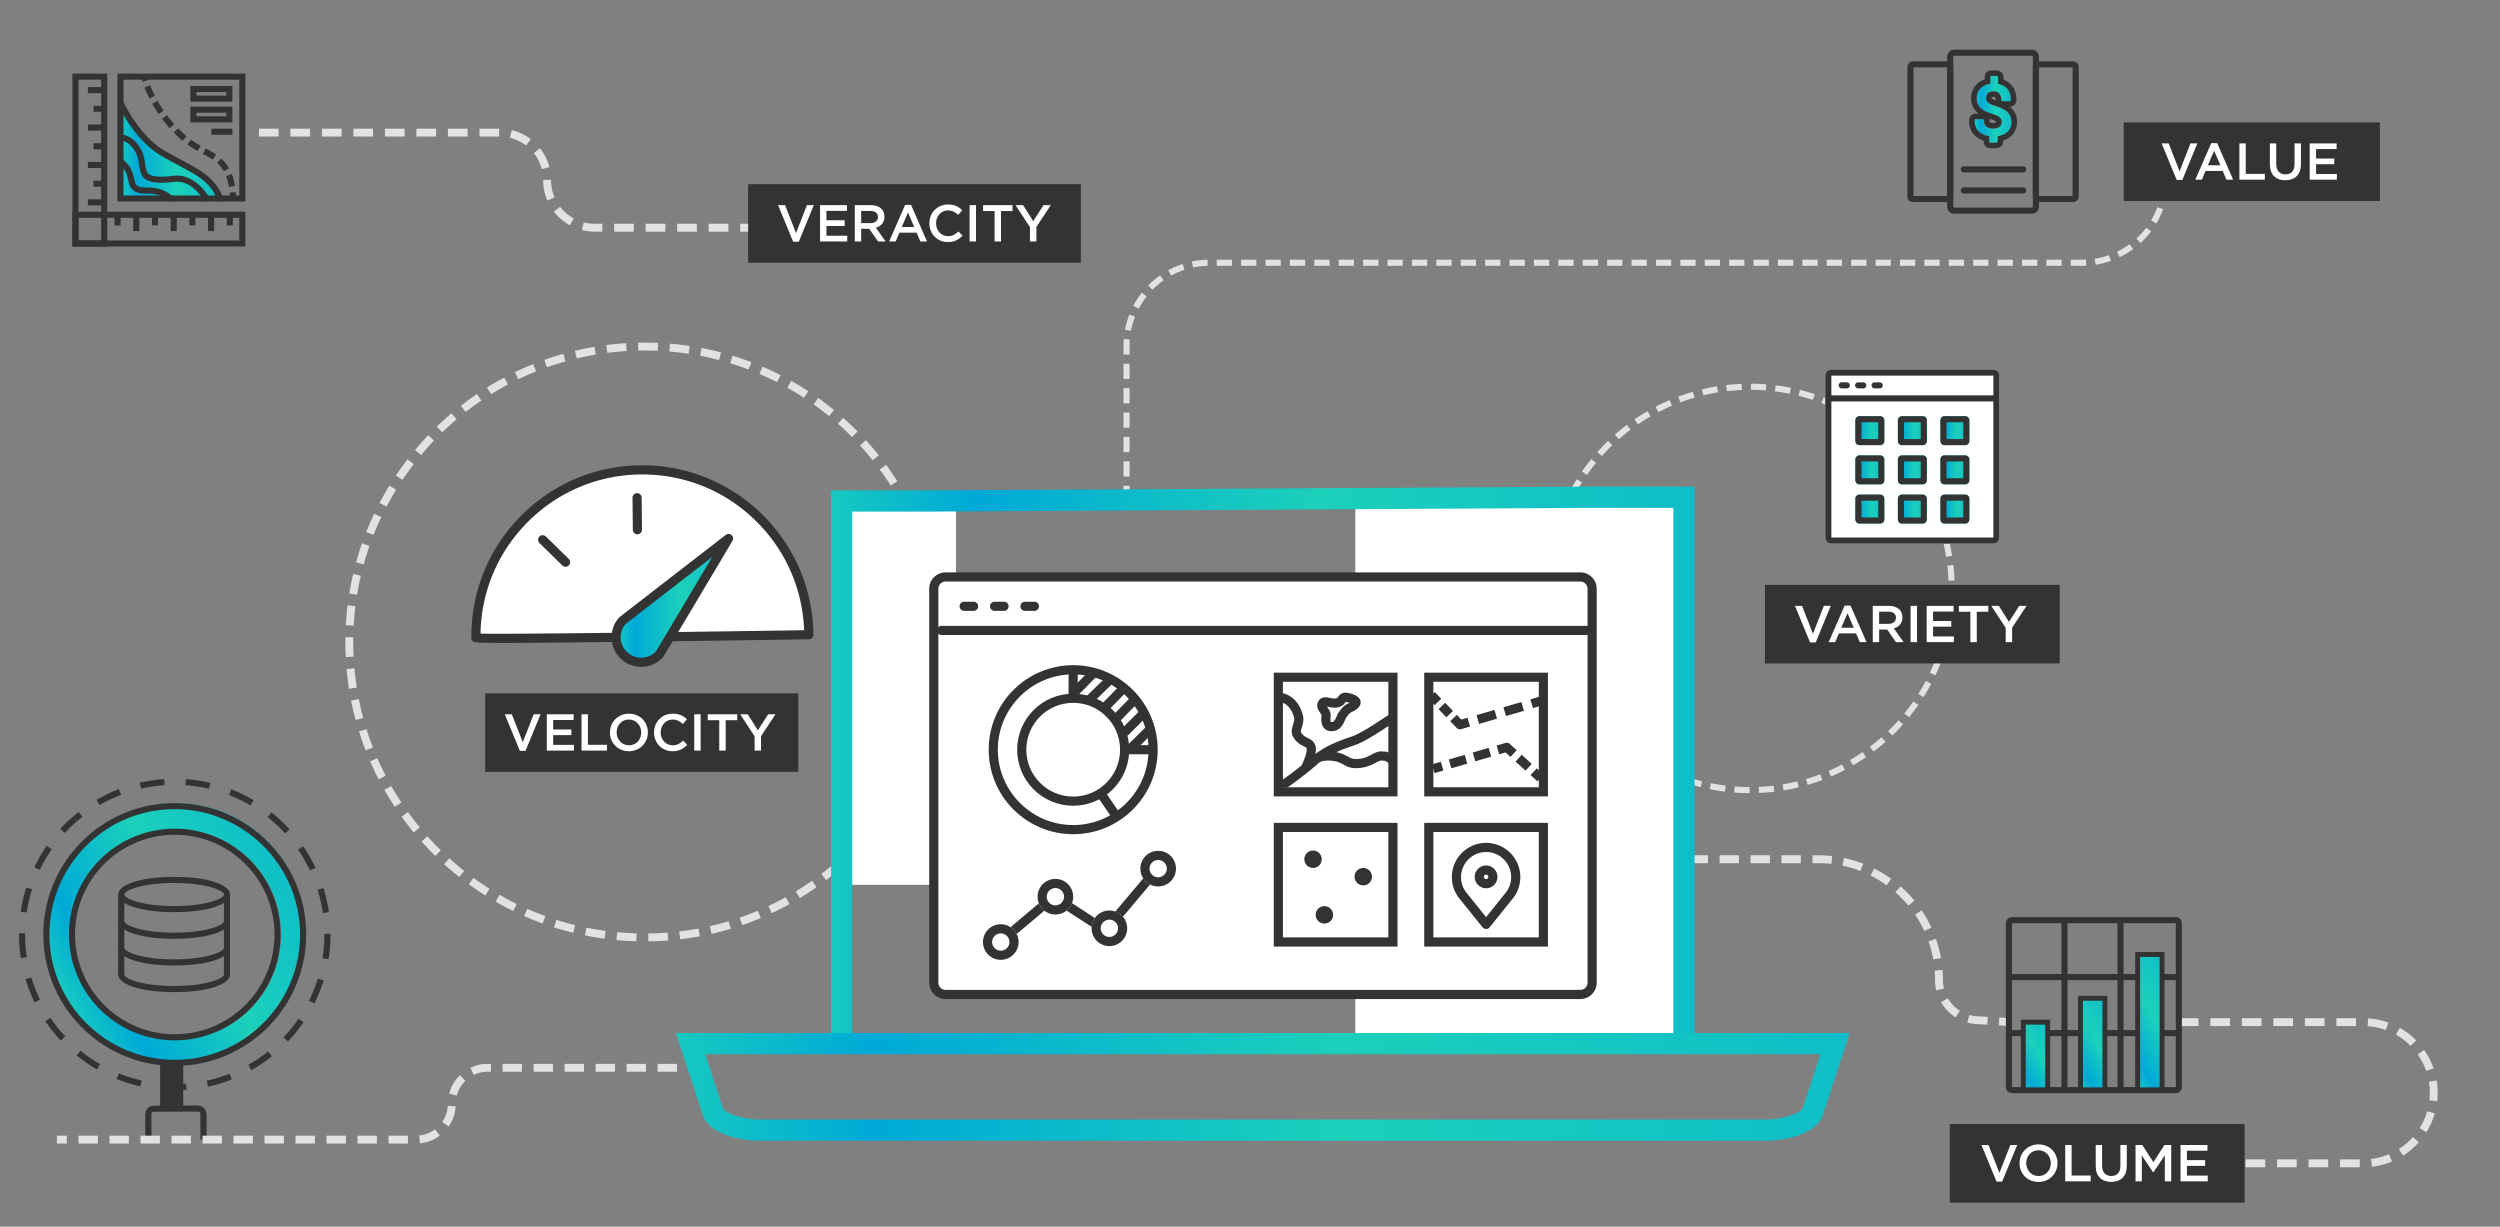 <svg xmlns="http://www.w3.org/2000/svg" width="819.609" height="402.162"><rect width="100%" height="100%" fill="#808080" stroke="none"/><style>.st0{fill:#e2e2e2}.st1{fill:#fff}.st2{fill:#333}</style><g id="Layer_1"><path class="st0" d="M370.328 164.24h-2v-5h2v5zm0-8h-2v-5h2v5zm0-8h-2v-5h2v5zm0-8h-2v-5h2v5zm0-8h-2v-5h2v5zm0-8h-2v-5h2v5zm0-8h-2v-2.867c0-.74.028-1.482.085-2.208l1.994.155a26.284 26.284 0 0 0-.079 2.052v2.868zm.459-7.782l-1.965-.373c.322-1.696.803-3.37 1.429-4.975l1.863.727a26.157 26.157 0 0 0-1.327 4.621zm2.525-7.248l-1.771-.929a28.456 28.456 0 0 1 2.813-4.344l1.572 1.235a26.628 26.628 0 0 0-2.614 4.038zm4.521-6.207l-1.428-1.4a28.51 28.51 0 0 1 3.944-3.348l1.15 1.637a26.485 26.485 0 0 0-3.666 3.111zm6.117-4.639l-.963-1.753a28.214 28.214 0 0 1 4.745-2.063l.625 1.899a26.233 26.233 0 0 0-4.407 1.917zm7.196-2.665l-.41-1.957a28.308 28.308 0 0 1 5.139-.594l.049 1.999a26.468 26.468 0 0 0-4.778.552zm291.488-.56h-3.736v-2h3.736c.407 0 .813-.009 1.218-.028l.091 1.998c-.435.02-.871.03-1.309.03zm-6.737 0h-5v-2h5v2zm-8 0h-5v-2h5v2zm-8 0h-5v-2h5v2zm-8 0h-5v-2h5v2zm-8 0h-5v-2h5v2zm-8 0h-5v-2h5v2zm-8 0h-5v-2h5v2zm-8 0h-5v-2h5v2zm-8 0h-5v-2h5v2zm-8 0h-5v-2h5v2zm-8 0h-5v-2h5v2zm-8 0h-5v-2h5v2zm-8 0h-5v-2h5v2zm-8 0h-5v-2h5v2zm-8 0h-5v-2h5v2zm-8 0h-5v-2h5v2zm-8 0h-5v-2h5v2zm-8 0h-5v-2h5v2zm-8 0h-5v-2h5v2zm-8 0h-5v-2h5v2zm-8 0h-5v-2h5v2zm-8 0h-5v-2h5v2zm-8 0h-5v-2h5v2zm-8 0h-5v-2h5v2zm-8 0h-5v-2h5v2zm-8 0h-5v-2h5v2zm-8 0h-5v-2h5v2zm-8 0h-5v-2h5v2zm-8 0h-5v-2h5v2zm-8 0h-5v-2h5v2zm-8 0h-5v-2h5v2zm-8 0h-5v-2h5v2zm-8 0h-5v-2h5v2zm-8 0h-5v-2h5v2zm-8 0h-5v-2h5v2zm283.136-.341l-.309-1.976a26.21 26.21 0 0 0 4.66-1.178l.666 1.886a28.067 28.067 0 0 1-5.017 1.268zm7.887-2.466l-.871-1.8a26.344 26.344 0 0 0 4.118-2.484l1.186 1.61a28.203 28.203 0 0 1-4.433 2.674zm6.832-4.65l-1.355-1.472a26.35 26.35 0 0 0 3.228-3.566l1.6 1.201a28.644 28.644 0 0 1-3.473 3.837zm5.197-6.42l-1.721-1.018a26.295 26.295 0 0 0 2.056-4.345l1.879.686a28.154 28.154 0 0 1-2.214 4.677zm3.117-7.651l-1.943-.474c.378-1.551.615-3.151.704-4.756l1.996.11a28.128 28.128 0 0 1-.757 5.12zM773.628 382.686h-6.456v-2.582h6.456v2.582zm-10.329 0h-6.455v-2.582h6.455v2.582zm-10.329 0h-6.455v-2.582h6.455v2.582zm-10.328 0h-6.456v-2.582h6.456v2.582zm-10.33 0h-1.842v-2.582h1.842v2.582zm45.334-.171l-.305-2.564a21.73 21.73 0 0 0 5.871-1.55l1.002 2.381a24.319 24.319 0 0 1-6.568 1.733zm10.184-3.628l-1.385-2.18a21.978 21.978 0 0 0 4.627-3.938l1.93 1.717a24.545 24.545 0 0 1-5.172 4.401zm7.624-7.667l-2.188-1.371a21.795 21.795 0 0 0 2.478-5.544l2.482.713a24.287 24.287 0 0 1-2.772 6.202zm3.567-10.208l-2.566-.289a22.137 22.137 0 0 0-.156-6.075l2.547-.422a24.82 24.82 0 0 1 .175 6.786zm-3.619-9.901a21.8 21.8 0 0 0-2.766-5.406l2.113-1.484a24.35 24.35 0 0 1 3.092 6.047l-2.439.843zm-5.105-8.211a21.989 21.989 0 0 0-4.825-3.693l1.27-2.248a24.525 24.525 0 0 1 5.394 4.127l-1.839 1.814zm-8.144-5.217a21.793 21.793 0 0 0-5.945-1.24l.17-2.576c2.276.15 4.514.617 6.65 1.387l-.875 2.429zm-9.732-1.288h-6.455v-2.582h6.455v2.582zm-10.328 0h-6.456v-2.582h6.456v2.582zm-10.329 0h-6.455v-2.582h6.455v2.582zm-10.328 0h-6.456v-2.582h6.456v2.582zm-10.33 0h-6.455v-2.582h6.455v2.582zm-10.329 0h-6.455v-2.582h6.455v2.582zM212.544 308.612l-.03-2.582a97.098 97.098 0 0 0 6.361-.283l.199 2.574a99.44 99.44 0 0 1-6.53.291zm-3.922-.03c-2.17-.061-4.365-.193-6.524-.396l.241-2.57c2.103.196 4.241.326 6.354.384l-.071 2.582zm14.357-.643l-.302-2.564a95.178 95.178 0 0 0 6.293-.955l.473 2.539c-2.13.396-4.304.726-6.464.98zm-24.78-.197a98.262 98.262 0 0 1-6.447-1.085l.514-2.531a96.66 96.66 0 0 0 6.277 1.058l-.344 2.558zm35.086-1.578l-.574-2.518a96.299 96.299 0 0 0 6.155-1.622l.741 2.473a97.703 97.703 0 0 1-6.322 1.667zm-45.362-.364a98.308 98.308 0 0 1-6.294-1.769l.78-2.461a96.127 96.127 0 0 0 6.129 1.722l-.615 2.508zm55.419-2.505l-.84-2.441a95.127 95.127 0 0 0 5.937-2.269l1.002 2.379a97.57 97.57 0 0 1-6.099 2.331zm-65.44-.532a98.694 98.694 0 0 1-6.077-2.438l1.041-2.363a94.783 94.783 0 0 0 5.917 2.374l-.881 2.427zm75.115-3.391l-1.097-2.338a95.397 95.397 0 0 0 5.664-2.892l1.25 2.26a99.353 99.353 0 0 1-5.817 2.97zm-84.756-.705a97.301 97.301 0 0 1-5.778-3.073l1.288-2.238a95.474 95.474 0 0 0 5.626 2.993l-1.136 2.318zm93.962-4.231l-1.339-2.207a96.447 96.447 0 0 0 5.327-3.479l1.483 2.113a98.403 98.403 0 0 1-5.471 3.573zm-103.106-.871a98.912 98.912 0 0 1-5.415-3.67l1.519-2.088a96.77 96.77 0 0 0 5.273 3.574l-1.377 2.184zm111.739-5.018l-1.565-2.053a96.015 96.015 0 0 0 4.929-4.026l1.699 1.945a97.9 97.9 0 0 1-5.063 4.134zm-120.283-1.025a98.671 98.671 0 0 1-4.994-4.222l1.731-1.916a96.315 96.315 0 0 0 4.863 4.112l-1.6 2.026zm128.248-5.75l-1.774-1.875a97.508 97.508 0 0 0 4.477-4.527l1.896 1.754a98.816 98.816 0 0 1-4.599 4.648zm-136.1-1.161a99.722 99.722 0 0 1-4.518-4.727l1.925-1.721a96.913 96.913 0 0 0 4.399 4.602l-1.806 1.846zm143.306-6.419l-1.963-1.678a95.693 95.693 0 0 0 3.974-4.977l2.07 1.543a97.388 97.388 0 0 1-4.081 5.112zm-150.38-1.279a98.578 98.578 0 0 1-3.991-5.176l2.096-1.508a95.431 95.431 0 0 0 3.887 5.039l-1.992 1.645zm156.745-7.026l-2.13-1.461a95.821 95.821 0 0 0 3.425-5.371l2.223 1.314a98.608 98.608 0 0 1-3.518 5.518zM129.43 264.51a99.128 99.128 0 0 1-3.419-5.568l2.244-1.277a96.053 96.053 0 0 0 3.329 5.422l-2.154 1.423zm168.412-7.561l-2.273-1.225a95.21 95.21 0 0 0 2.833-5.708l2.351 1.07a97.403 97.403 0 0 1-2.911 5.863zm-173.7-1.45a98.546 98.546 0 0 1-2.805-5.896l2.367-1.031a97.375 97.375 0 0 0 2.731 5.742l-2.293 1.185zm178.166-8.026l-2.392-.975a96.175 96.175 0 0 0 2.206-5.98l2.451.811a97.539 97.539 0 0 1-2.265 6.144zm-182.459-1.491a98.545 98.545 0 0 1-2.161-6.171l2.464-.771a96.166 96.166 0 0 0 2.104 6.009l-2.407.933zm185.882-8.402l-2.482-.711a95.208 95.208 0 0 0 1.548-6.174l2.524.543a97.622 97.622 0 0 1-1.59 6.342zm-189.139-1.536a98.277 98.277 0 0 1-1.487-6.367l2.533-.502a95.011 95.011 0 0 0 1.447 6.197l-2.493.672zm191.479-8.658l-2.544-.441a95.47 95.47 0 0 0 .879-6.305l2.568.271a98.336 98.336 0 0 1-.903 6.475zm-193.652-1.574a98.978 98.978 0 0 1-.798-6.489l2.572-.23c.188 2.109.45 4.235.777 6.319l-2.551.4zm194.89-8.808l-2.576-.17c.139-2.103.209-4.243.209-6.363h2.582a100.736 100.736 0 0 1-.215 6.533zm-195.96-1.593a100.289 100.289 0 0 1-.109-6.537l2.582.041a97.603 97.603 0 0 0 .106 6.369l-2.579.127zm193.539-8.186a96.994 96.994 0 0 0-.423-6.353l2.57-.256c.215 2.158.36 4.353.433 6.522l-2.58.087zm-190.931-2.13l-2.578-.143c.12-2.166.314-4.357.577-6.512l2.563.312a97.091 97.091 0 0 0-.562 6.343zm190.055-8.015a95.928 95.928 0 0 0-1.095-6.271l2.527-.529a98.297 98.297 0 0 1 1.124 6.44l-2.556.36zm-188.953-2.107l-2.549-.416c.35-2.144.776-4.302 1.268-6.414l2.515.584a95.06 95.06 0 0 0-1.234 6.246zm187.002-7.887a95.082 95.082 0 0 0-1.759-6.116l2.456-.797a98.19 98.19 0 0 1 1.807 6.284l-2.504.629zm-184.829-2.06l-2.489-.686a97.701 97.701 0 0 1 1.948-6.242l2.438.852a95.269 95.269 0 0 0-1.897 6.076zm181.818-7.668a95.946 95.946 0 0 0-2.401-5.885l2.356-1.055a98.114 98.114 0 0 1 2.466 6.045l-2.421.895zm-178.586-1.998l-2.401-.949a97.632 97.632 0 0 1 2.61-6.004l2.332 1.107a96.09 96.09 0 0 0-2.541 5.846zm174.559-7.333a96.447 96.447 0 0 0-3.018-5.599l2.231-1.3a99.168 99.168 0 0 1 3.099 5.75l-2.312 1.149zm-170.307-1.935l-2.286-1.201a98.89 98.89 0 0 1 3.235-5.688l2.201 1.351a96.06 96.06 0 0 0-3.15 5.538zm165.304-6.921a96.82 96.82 0 0 0-3.597-5.25l2.08-1.529a98.762 98.762 0 0 1 3.695 5.391l-2.178 1.388zm-160.089-1.837l-2.145-1.438a99.073 99.073 0 0 1 3.82-5.31l2.045 1.576a97.356 97.356 0 0 0-3.72 5.172zm154.169-6.443a96.292 96.292 0 0 0-4.135-4.841l1.907-1.741a99.064 99.064 0 0 1 4.245 4.971l-2.017 1.611zm-148.054-1.708l-1.98-1.657a99.358 99.358 0 0 1 4.36-4.873l1.866 1.784a97.106 97.106 0 0 0-4.246 4.746zm141.288-5.902a96.051 96.051 0 0 0-4.625-4.377l1.712-1.933a99.263 99.263 0 0 1 4.749 4.495l-1.836 1.815zm-134.347-1.553l-1.794-1.857a98.51 98.51 0 0 1 4.85-4.383l1.667 1.972a96.695 96.695 0 0 0-4.723 4.268zm126.811-5.302a96.612 96.612 0 0 0-5.063-3.864l1.497-2.104a98.369 98.369 0 0 1 5.2 3.967l-1.634 2.001zm-119.123-1.374l-1.588-2.036a98.658 98.658 0 0 1 5.286-3.845l1.448 2.138a95.89 95.89 0 0 0-5.146 3.743zm110.901-4.645a95.816 95.816 0 0 0-5.447-3.305l1.266-2.251a98.895 98.895 0 0 1 5.594 3.394l-1.413 2.162zm-102.555-1.177l-1.362-2.193a98.25 98.25 0 0 1 5.662-3.261l1.214 2.279a96.728 96.728 0 0 0-5.514 3.175zm93.735-3.935a96.112 96.112 0 0 0-5.771-2.706l1.018-2.373a97.652 97.652 0 0 1 5.927 2.779l-1.174 2.3zm-84.821-.962l-1.121-2.326a98.292 98.292 0 0 1 5.975-2.637l.963 2.396a94.62 94.62 0 0 0-5.817 2.567zm75.501-3.18a95.629 95.629 0 0 0-6.029-2.072l.756-2.469a97.65 97.65 0 0 1 6.194 2.128l-.921 2.413zm-66.112-.741l-.866-2.433a97.57 97.57 0 0 1 6.231-1.985l.7 2.485a94.924 94.924 0 0 0-6.065 1.933zm56.408-2.376a95.66 95.66 0 0 0-6.207-1.41l.487-2.536a98.08 98.08 0 0 1 6.376 1.449l-.656 2.497zm-46.646-.519l-.601-2.512a98.086 98.086 0 0 1 6.407-1.305l.431 2.546a95.53 95.53 0 0 0-6.237 1.271zm36.674-1.537a96.578 96.578 0 0 0-6.323-.74l.215-2.573c2.163.181 4.347.437 6.493.76l-.385 2.553zm-26.658-.295l-.328-2.562a99.2 99.2 0 0 1 6.508-.615l.158 2.577a96.77 96.77 0 0 0-6.338.6zm16.523-.687a97.357 97.357 0 0 0-6.368-.069l-.057-2.582c2.163-.046 4.364-.023 6.538.071l-.113 2.58z"/><path class="st1" d="M277.683 164.24h35.724v125.84h-35.724z"/><path class="st0" d="M249.115 75.941h-6.456v-2.582h6.456v2.582zm-10.328 0h-6.456v-2.582h6.456v2.582zm-10.329 0h-6.456v-2.582h6.456v2.582zm-10.329 0h-6.455v-2.582h6.455v2.582zm-10.329 0h-6.456v-2.582h6.456v2.582zm-10.328 0h-2.512c-1.43 0-2.85-.179-4.223-.533l.645-2.5c1.162.299 2.366.451 3.578.451h2.512v2.582zm-10.625-2.074a16.827 16.827 0 0 1-5.267-4.514l2.046-1.575a14.262 14.262 0 0 0 4.464 3.826l-1.243 2.263zm-7.39-8.118a16.777 16.777 0 0 1-1.376-6.686v-.106h2.582v.089c0 1.984.392 3.89 1.165 5.68l-2.371 1.023zm-1.836-10.297a14.163 14.163 0 0 0-2.623-5.258l2.024-1.604a16.77 16.77 0 0 1 3.098 6.21l-2.499.652zm-5.147-7.743a14.17 14.17 0 0 0-5.3-2.539l.61-2.509a16.724 16.724 0 0 1 6.26 2.998l-1.57 2.05zm-8.832-2.943h-6.456v-2.582h6.456v2.582zm-10.329 0h-6.456v-2.582h6.456v2.582zm-10.329 0h-6.456v-2.582h6.456v2.582zm-10.328 0H126.2v-2.582h6.456v2.582zm-10.329 0h-6.455v-2.582h6.455v2.582zm-10.329 0h-6.456v-2.582h6.456v2.582zm-10.329 0h-6.456v-2.582h6.456v2.582zm-10.328 0h-6.456v-2.582h6.456v2.582z"/><path class="st2" d="M57.297 357.426c-1.418 0-2.853-.06-4.264-.176l.165-1.994a49.88 49.88 0 0 0 7.817.031l.149 1.994c-1.279.096-2.58.145-3.867.145zm10.911-1.169l-.425-1.955a48.516 48.516 0 0 0 7.477-2.27l.733 1.861a50.845 50.845 0 0 1-7.785 2.364zm-22.211-.086a50.849 50.849 0 0 1-7.771-2.427l.748-1.855a48.667 48.667 0 0 0 7.463 2.331l-.44 1.951zm36.418-5.341l-.985-1.74a49.298 49.298 0 0 0 6.472-4.379l1.249 1.562a51.233 51.233 0 0 1-6.736 4.557zm-50.593-.204a51.267 51.267 0 0 1-6.702-4.612l1.262-1.553a49.175 49.175 0 0 0 6.439 4.433l-.999 1.732zm62.566-9.172l-1.452-1.375a49.334 49.334 0 0 0 4.906-6.086l1.652 1.127a51.306 51.306 0 0 1-5.106 6.334zm-74.468-.303a51.538 51.538 0 0 1-5.053-6.372l1.661-1.115a49.508 49.508 0 0 0 4.855 6.124l-1.463 1.363zm83.169-12.179l-1.793-.887a48.883 48.883 0 0 0 2.893-7.263l1.911.588a50.859 50.859 0 0 1-3.011 7.562zm-91.763-.366a50.877 50.877 0 0 1-2.949-7.581l1.916-.574a48.933 48.933 0 0 0 2.833 7.284l-1.8.871zm96.386-14.13l-1.975-.314c.408-2.558.615-5.179.615-7.792v-.198l2-.014v.212a51.433 51.433 0 0 1-.64 8.106zm-100.893-.398a51.56 51.56 0 0 1-.578-7.708l.001-.404 2 .016-.001.389c0 2.483.187 4.976.556 7.409l-1.978.298zm99.035-14.733a48.874 48.874 0 0 0-1.725-7.621l1.909-.596a50.928 50.928 0 0 1 1.795 7.934l-1.979.283zm-97.087-.185l-1.979-.291a50.948 50.948 0 0 1 1.825-7.927l1.906.604a48.886 48.886 0 0 0-1.752 7.614zm92.87-13.804a48.991 48.991 0 0 0-3.903-6.768l1.647-1.135a50.937 50.937 0 0 1 4.062 7.045l-1.806.858zm-88.598-.173l-1.804-.865a51.173 51.173 0 0 1 4.094-7.032l1.643 1.141a49.226 49.226 0 0 0-3.933 6.756zm80.435-11.946a49.528 49.528 0 0 0-5.722-5.327l1.243-1.566a51.57 51.57 0 0 1 5.953 5.542l-1.474 1.351zm-72.22-.146l-1.469-1.357a51.497 51.497 0 0 1 5.975-5.518l1.236 1.572a49.424 49.424 0 0 0-5.742 5.303zm60.854-9.049a48.995 48.995 0 0 0-7.036-3.409l.725-1.863a50.848 50.848 0 0 1 7.324 3.548l-1.013 1.724zm-49.455-.098l-1.006-1.729a51.066 51.066 0 0 1 7.331-3.516l.718 1.867a49.065 49.065 0 0 0-7.043 3.378zm35.882-5.336a49.295 49.295 0 0 0-7.727-1.17l.141-1.994a51.14 51.14 0 0 1 8.042 1.217l-.456 1.947zm-22.3-.042l-.449-1.949a51.276 51.276 0 0 1 8.046-1.188l.134 1.996a49.08 49.08 0 0 0-7.731 1.141zM65.719 373.616l-.029-8.347a.85.85 0 0 0-.849-.846h-.003l-14.368.057a.843.843 0 0 0-.597.252.841.841 0 0 0-.248.6l.029 8.275-2 .008-.029-8.275c-.003-.759.291-1.475.828-2.016s1.25-.841 2.009-.844l14.368-.057h.011a2.852 2.852 0 0 1 2.849 2.838l.029 8.347-2 .008z"/><path transform="translate(-1.384 .227)" class="st2" d="M53.875 347.94h7.585v15.213h-7.585z"/><linearGradient id="SVGID_1_" gradientUnits="userSpaceOnUse" x1="21.028" y1="326.782" x2="94.352" y2="284.448"><stop offset="0" stop-color="#17c9c0"/><stop offset=".168" stop-color="#00a9d7"/><stop offset=".564" stop-color="#1cd0bb"/><stop offset="1" stop-color="#0fbec8"/></linearGradient><path d="M57.69 263.288c-23.376 0-42.327 18.95-42.327 42.326 0 23.377 18.95 42.327 42.327 42.327s42.327-18.95 42.327-42.327c-.001-23.375-18.951-42.326-42.327-42.326zm0 77.599c-19.053 0-34.498-15.446-34.498-34.499 0-19.053 15.445-34.498 34.498-34.498s34.498 15.445 34.498 34.498c0 19.053-15.445 34.499-34.498 34.499z" fill="url(#SVGID_1_)"/><path class="st2" d="M57.3 265.288c22.562 0 40.99 18.357 41.078 40.922.088 22.652-18.269 41.153-40.922 41.241h-.163c-22.563 0-40.99-18.357-41.078-40.922-.043-10.973 4.19-21.306 11.919-29.096 7.729-7.789 18.029-12.103 29.002-12.146l.164.001m-.02 75.773a34.63 34.63 0 0 0 26.581-12.38c5.96-7.095 8.799-16.087 7.996-25.319-.803-9.231-5.153-17.597-12.249-23.557a34.723 34.723 0 0 0-22.295-8.128 34.632 34.632 0 0 0-26.581 12.38c-12.303 14.647-10.395 36.573 4.252 48.876a34.722 34.722 0 0 0 22.296 8.128m.02-77.773h-.171c-23.793.093-43.006 19.456-42.914 43.249.092 23.735 19.364 42.914 43.078 42.914h.171c23.793-.093 43.006-19.456 42.914-43.249-.092-23.735-19.364-42.914-43.078-42.914zm-.02 75.773a32.557 32.557 0 0 1-21.008-7.659c-13.825-11.612-15.619-32.233-4.007-46.058 6.466-7.698 15.726-11.666 25.049-11.666a32.557 32.557 0 0 1 21.008 7.659c13.825 11.612 15.619 32.233 4.007 46.058-6.466 7.698-15.726 11.666-25.049 11.666z"/><path fill="none" d="M40.398 294.273h34.47v26.114h-34.47z"/><path class="st2" d="M57.082 299.046c-12.051 0-18.356-2.909-18.356-5.782s6.305-5.781 18.356-5.781 18.357 2.908 18.357 5.781-6.306 5.782-18.357 5.782zm0-9.564c-10.583 0-16.356 2.498-16.356 3.781 0 1.284 5.773 3.782 16.356 3.782 10.583 0 16.357-2.498 16.357-3.782 0-1.283-5.773-3.781-16.357-3.781zM57.082 307.783c-12.051 0-18.356-2.909-18.356-5.782h2c0 1.284 5.773 3.782 16.356 3.782 10.583 0 16.357-2.498 16.357-3.782h2c0 2.873-6.306 5.782-18.357 5.782zM57.082 316.52c-12.051 0-18.356-2.908-18.356-5.781h2c0 1.283 5.773 3.781 16.356 3.781 10.583 0 16.357-2.498 16.357-3.781h2c0 2.873-6.306 5.781-18.357 5.781zM57.082 325.258c-12.051 0-18.356-2.908-18.356-5.781h2c0 1.283 5.773 3.781 16.356 3.781 10.583 0 16.357-2.498 16.357-3.781h2c0 2.872-6.306 5.781-18.357 5.781z"/><path class="st2" d="M38.74 293.352h2v26.596h-2zM73.409 293.352h2v26.596h-2z"/><path class="st0" d="M225.756 348.779h3.228v2.582h-3.228zM133.74 374.903h-6.354v-2.582h6.354v2.582zm-10.166 0h-6.354v-2.582h6.354v2.582zm-10.165 0h-6.354v-2.582h6.354v2.582zm-10.166 0h-6.354v-2.582h6.354v2.582zm-10.166 0h-6.354v-2.582h6.354v2.582zm-10.165 0h-6.354v-2.582h6.354v2.582zm-10.166 0h-6.354v-2.582h6.354v2.582zm-10.165 0h-6.354v-2.582h6.354v2.582zm-10.166 0h-6.354v-2.582h6.354v2.582zm-10.166 0h-6.353v-2.582h6.353v2.582zm-10.166 0H25.73v-2.582h6.354v2.582zm105.595-.065l-.257-2.57a10.433 10.433 0 0 0 5.203-2.023l1.546 2.068a13.033 13.033 0 0 1-6.492 2.525zm9.416-5.552l-2.12-1.473a10.435 10.435 0 0 0 1.843-5.271l2.576.17a13.02 13.02 0 0 1-2.299 6.574zm2.669-10.11l-2.498-.654a13.066 13.066 0 0 1 3.503-6.019l1.806 1.846a10.463 10.463 0 0 0-2.811 4.827zm5.575-6.772l-1.126-2.324a12.939 12.939 0 0 1 5.688-1.301h1.05v2.582h-1.05c-1.599 0-3.134.351-4.562 1.043zm66.606-1.043h-6.354v-2.582h6.354v2.582zm-10.165 0h-6.354v-2.582h6.354v2.582zm-10.166 0h-6.354v-2.582h6.354v2.582zm-10.165 0h-6.354v-2.582h6.354v2.582zm-10.166 0h-6.354v-2.582h6.354v2.582zm-10.166 0h-6.354v-2.582h6.354v2.582zM18.667 372.321h3.228v2.582h-3.228z"/><path transform="rotate(-86.359 656.976 335)" class="st0" d="M655.712 333.388h2.581v3.227h-2.581z"/><path class="st0" d="M651.511 335.947l-2.69-.171c-1.256-.024-2.591-.18-3.871-.542l.701-2.484c1.053.297 2.146.447 3.252.447l2.772.174-.164 2.576zm-10.365-2.411a14.605 14.605 0 0 1-4.788-4.961l2.23-1.301a12.018 12.018 0 0 0 3.938 4.08l-1.38 2.182zm-6.349-8.822a14.56 14.56 0 0 1-.414-3.454c0-1.018-.04-2.047-.12-3.059l2.574-.203a41.7 41.7 0 0 1 .128 3.261c0 .962.114 1.918.34 2.844l-2.508.611zm-.999-10.162a37.889 37.889 0 0 0-1.55-5.928l2.438-.854a40.72 40.72 0 0 1 1.655 6.332l-2.543.45zm-2.931-9.34a38.267 38.267 0 0 0-3.013-5.341l2.141-1.445a40.932 40.932 0 0 1 3.216 5.702l-2.344 1.084zm-5.216-8.288a38.59 38.59 0 0 0-4.266-4.405l1.707-1.938a41.313 41.313 0 0 1 4.551 4.699l-1.992 1.644zm-7.142-6.704a38.406 38.406 0 0 0-5.236-3.182l1.16-2.307a41.03 41.03 0 0 1 5.59 3.396l-1.514 2.093zm-8.6-4.672a38.033 38.033 0 0 0-5.874-1.741l.531-2.527c2.13.448 4.24 1.073 6.274 1.86l-.931 2.408zm-9.507-2.326a39.27 39.27 0 0 0-4.296-.238h-1.896v-2.582h1.896a41.72 41.72 0 0 1 4.58.254l-.284 2.566zm-9.999-.238h-6.345v-2.582h6.345v2.582zm-10.151 0h-6.345v-2.582h6.345v2.582zm-10.151 0h-6.345v-2.582h6.345v2.582zm-10.152 0h-6.345v-2.582h6.345v2.582zm-10.152 0h-6.345v-2.582h6.345v2.582zm-10.151 0h-6.345v-2.582h6.345v2.582zM526.21 280.402h3.228v2.582h-3.228zM573.615 260.027a69.018 69.018 0 0 1-5.066-.196l.15-1.994a66.75 66.75 0 0 0 4.92.19l-.004 2zm3.044-.062l-.086-1.998a65.577 65.577 0 0 0 4.905-.396l.236 1.986a67.955 67.955 0 0 1-5.055.408zm-11.139-.434a67.094 67.094 0 0 1-5.008-.804l.391-1.961c1.599.319 3.234.581 4.859.78l-.242 1.985zm19.208-.401l-.326-1.973c1.619-.268 3.242-.6 4.822-.986l.475 1.943c-1.63.398-3.303.74-4.971 1.016zm-27.188-1.067a66.502 66.502 0 0 1-4.874-1.406l.627-1.898c1.543.51 3.134.969 4.728 1.363l-.481 1.941zm35.099-.739l-.562-1.92a64.81 64.81 0 0 0 4.666-1.563l.707 1.871a67.871 67.871 0 0 1-4.811 1.612zm-42.849-1.689a67.375 67.375 0 0 1-4.672-1.99l.854-1.809a65.18 65.18 0 0 0 4.531 1.93l-.713 1.869zm50.475-1.061l-.791-1.836a64.681 64.681 0 0 0 4.438-2.117l.93 1.771a67.32 67.32 0 0 1-4.577 2.182zm-57.875-2.294a68.225 68.225 0 0 1-4.394-2.54l1.066-1.693a65.136 65.136 0 0 0 4.263 2.466l-.935 1.767zm65.11-1.361l-1.008-1.729a64.369 64.369 0 0 0 4.153-2.638l1.135 1.646a66.926 66.926 0 0 1-4.28 2.721zm-72.044-2.862a67.423 67.423 0 0 1-4.055-3.052l1.262-1.551a66.036 66.036 0 0 0 3.934 2.96l-1.141 1.643zm78.789-1.639l-1.209-1.594a65.588 65.588 0 0 0 3.806-3.12l1.326 1.498a68.127 68.127 0 0 1-3.923 3.216zm-85.163-3.387a67.408 67.408 0 0 1-3.658-3.515l1.439-1.389a66.073 66.073 0 0 0 3.55 3.411l-1.331 1.493zm91.318-1.896l-1.391-1.438a66.127 66.127 0 0 0 3.406-3.555l1.494 1.328a66.399 66.399 0 0 1-3.509 3.665zm-97.04-3.857a67.42 67.42 0 0 1-3.209-3.929l1.596-1.205a65.558 65.558 0 0 0 3.113 3.812l-1.5 1.322zm102.524-2.129l-1.555-1.26a65.591 65.591 0 0 0 2.954-3.938l1.645 1.139a68.122 68.122 0 0 1-3.044 4.059zm-107.512-4.264a67.072 67.072 0 0 1-2.712-4.285l1.729-1.004a64.51 64.51 0 0 0 2.632 4.156l-1.649 1.133zm112.232-2.337l-1.693-1.064a64.581 64.581 0 0 0 2.458-4.266l1.77.932a66.802 66.802 0 0 1-2.535 4.398zm-116.413-4.61a67.797 67.797 0 0 1-2.175-4.579l1.838-.789a65.176 65.176 0 0 0 2.11 4.442l-1.773.926zm120.308-2.52l-1.811-.85a65.48 65.48 0 0 0 1.924-4.535l1.869.711a66.845 66.845 0 0 1-1.982 4.674zm-123.616-4.876a67.993 67.993 0 0 1-1.604-4.812l1.92-.561c.459 1.57.982 3.142 1.557 4.669l-1.873.704zm126.618-2.676l-1.9-.625a64.14 64.14 0 0 0 1.356-4.729l1.941.477a66.394 66.394 0 0 1-1.397 4.877zm-129.007-5.079a67.777 67.777 0 0 1-1.009-4.973l1.975-.322c.263 1.61.592 3.233.978 4.824l-1.944.471zm131.063-2.768l-1.961-.389c.316-1.597.576-3.231.771-4.86l1.986.238a66.575 66.575 0 0 1-.796 5.011zm-132.494-5.218a67.592 67.592 0 0 1-.4-5.056l1.998-.084c.069 1.642.199 3.293.389 4.907l-1.987.233zm133.585-2.823l-1.994-.148c.121-1.625.183-3.28.183-4.919h2c0 1.688-.064 3.393-.189 5.067zm-132.044-5.27l-2-.006a67.64 67.64 0 0 1 .204-5.068l1.994.156a66.285 66.285 0 0 0-.198 4.918zm130.184-2.348a65.647 65.647 0 0 0-.373-4.907l1.986-.227c.19 1.669.32 3.37.385 5.058l-1.998.076zm-129.69-5.51l-1.984-.244a66.58 66.58 0 0 1 .812-5.008l1.961.395a64.105 64.105 0 0 0-.789 4.857zm128.916-2.323a65.259 65.259 0 0 0-.963-4.826l1.945-.465c.391 1.631.725 3.305.992 4.975l-1.974.316zm-127.48-5.414l-1.941-.484a67.746 67.746 0 0 1 1.414-4.872l1.898.631a65.201 65.201 0 0 0-1.371 4.725zm125.764-2.268a65.127 65.127 0 0 0-1.541-4.673l1.875-.697a66.651 66.651 0 0 1 1.588 4.817l-1.922.553zm-123.397-5.247l-1.867-.717a66.786 66.786 0 0 1 1.998-4.667l1.807.855a66.052 66.052 0 0 0-1.938 4.529zm120.765-2.161a65.853 65.853 0 0 0-2.096-4.449l1.775-.92a67.275 67.275 0 0 1 2.16 4.586l-1.839.783zm-117.5-5.011l-1.766-.938a68.034 68.034 0 0 1 2.547-4.391l1.691 1.068a67.171 67.171 0 0 0-2.472 4.261zm113.987-2.024a65.097 65.097 0 0 0-2.619-4.165l1.652-1.128a67.48 67.48 0 0 1 2.699 4.293l-1.732 1zm-109.879-4.698l-1.641-1.144a67 67 0 0 1 3.058-4.05l1.549 1.265a65.709 65.709 0 0 0-2.966 3.929zm105.541-1.866a64.992 64.992 0 0 0-3.102-3.821l1.504-1.318a67.505 67.505 0 0 1 3.197 3.938l-1.599 1.201zm-100.656-4.31l-1.49-1.333a68.133 68.133 0 0 1 3.521-3.652l1.387 1.441a65.29 65.29 0 0 0-3.418 3.544zm95.558-1.688a65.588 65.588 0 0 0-3.539-3.422l1.336-1.489a68.075 68.075 0 0 1 3.646 3.526l-1.443 1.385zm-89.966-3.855l-1.32-1.503a67.309 67.309 0 0 1 3.934-3.202l1.203 1.598a64.8 64.8 0 0 0-3.817 3.107zm84.184-1.49a65.408 65.408 0 0 0-3.925-2.973l1.146-1.639a68.278 68.278 0 0 1 4.046 3.064l-1.267 1.548zm-77.971-3.341l-1.131-1.65a68.34 68.34 0 0 1 4.287-2.706l1.004 1.73a65.234 65.234 0 0 0-4.16 2.626zm71.587-1.271a66.22 66.22 0 0 0-4.256-2.479l.939-1.765a67.327 67.327 0 0 1 4.387 2.554l-1.07 1.69zm-64.842-2.774l-.924-1.774a67.055 67.055 0 0 1 4.582-2.167l.787 1.839a64.01 64.01 0 0 0-4.445 2.102zm57.942-1.037c-1.478-.703-3-1.357-4.524-1.945l.719-1.866a66.338 66.338 0 0 1 4.665 2.005l-.86 1.806zm-50.762-2.162l-.701-1.873a67.154 67.154 0 0 1 4.814-1.597l.557 1.921a65.463 65.463 0 0 0-4.67 1.549zm43.452-.783a64.521 64.521 0 0 0-4.724-1.379l.486-1.94c1.636.411 3.274.889 4.87 1.421l-.632 1.898zm-35.927-1.523l-.469-1.944a66.539 66.539 0 0 1 4.975-1l.318 1.975c-1.614.26-3.237.586-4.824.969zm28.323-.508a65.59 65.59 0 0 0-4.857-.795l.248-1.984c1.671.208 3.354.484 5.006.819l-.397 1.96zm-20.573-.867l-.23-1.986a67.459 67.459 0 0 1 5.057-.392l.08 1.998a65.572 65.572 0 0 0-4.907.38zm12.779-.228a66.602 66.602 0 0 0-4.919-.206l.01-2c1.687.008 3.391.079 5.067.211l-.158 1.995z"/><path class="st1" d="M444.325 163.016h107.75v177.833h-107.75z"/><linearGradient id="SVGID_2_" gradientUnits="userSpaceOnUse" x1="272.452" y1="250.842" x2="555.551" y2="250.842"><stop offset="0" stop-color="#17c9c0"/><stop offset=".168" stop-color="#00a9d7"/><stop offset=".564" stop-color="#1cd0bb"/><stop offset="1" stop-color="#0fbec8"/></linearGradient><path fill="url(#SVGID_2_)" d="M279.404 342.144h-6.952v-181.38h33.085l215.688-1.225h34.326v181.309H548.6V166.491h-27.356l-215.688 1.225h-26.152z"/><linearGradient id="SVGID_3_" gradientUnits="userSpaceOnUse" x1="221.591" y1="356.329" x2="606.412" y2="356.329"><stop offset="0" stop-color="#17c9c0"/><stop offset=".168" stop-color="#00a9d7"/><stop offset=".564" stop-color="#1cd0bb"/><stop offset="1" stop-color="#0fbec8"/></linearGradient><path d="M578.559 373.99H249.444c-7.842 0-17.141-2.621-19.026-8.377l-8.827-26.944h384.821l-8.828 26.944c-1.883 5.756-11.183 8.377-19.025 8.377zm-347.375-28.37l5.84 17.829c.477 1.061 5.288 3.59 12.42 3.59h329.114c7.131 0 11.942-2.528 12.426-3.607l5.835-17.812H231.184z" fill="url(#SVGID_3_)"/><g><path class="st2" d="M713.328 358.368h-53.722a1.988 1.988 0 0 1-1.986-1.986V302.66c0-1.096.891-1.986 1.986-1.986h53.722c1.096 0 1.987.891 1.987 1.986v53.722a1.989 1.989 0 0 1-1.987 1.986zm-53.722-1.986h53.722l.001-53.722h-53.723v53.722z"/><path class="st2" d="M694.207 302.66h1.986v54.011h-1.986zM675.831 302.163h1.986v54.508h-1.986z"/><path class="st2" d="M659.068 319.34h54.653v1.986h-54.653zM659.214 337.716h54.508v1.986h-54.508z"/><linearGradient id="SVGID_4_" gradientUnits="userSpaceOnUse" x1="691.874" y1="343.512" x2="717.77" y2="326.695"><stop offset="0" stop-color="#17c9c0"/><stop offset=".168" stop-color="#00a9d7"/><stop offset=".564" stop-color="#1cd0bb"/><stop offset="1" stop-color="#0fbec8"/></linearGradient><path fill="url(#SVGID_4_)" d="M700.822 357.291h8v-44.375h-8z"/><linearGradient id="SVGID_5_" gradientUnits="userSpaceOnUse" x1="676.409" y1="348.565" x2="695.743" y2="336.009"><stop offset="0" stop-color="#17c9c0"/><stop offset=".168" stop-color="#00a9d7"/><stop offset=".564" stop-color="#1cd0bb"/><stop offset="1" stop-color="#0fbec8"/></linearGradient><path fill="url(#SVGID_5_)" d="M682.076 357.291h8v-30.009h-8z"/><linearGradient id="SVGID_6_" gradientUnits="userSpaceOnUse" x1="659.449" y1="351.315" x2="675.21" y2="341.08"><stop offset="0" stop-color="#17c9c0"/><stop offset=".168" stop-color="#00a9d7"/><stop offset=".564" stop-color="#1cd0bb"/><stop offset="1" stop-color="#0fbec8"/></linearGradient><path fill="url(#SVGID_6_)" d="M663.329 357.291h8v-22.187h-8z"/><path class="st2" d="M709.628 358.097h-9.611v-45.986h9.611v45.986zm-8-1.611h6.389v-42.764h-6.389v42.764zM690.881 358.097h-9.611v-31.621h9.611v31.621zm-8-1.611h6.389v-28.398h-6.389v28.398zM672.135 358.097h-9.611v-23.799h9.611v23.799zm-8-1.611h6.389V335.91h-6.389v20.576z"/></g><g><linearGradient id="SVGID_7_" gradientUnits="userSpaceOnUse" x1="39.616" y1="49.511" x2="72.097" y2="49.511"><stop offset="0" stop-color="#17c9c0"/><stop offset=".168" stop-color="#00a9d7"/><stop offset=".564" stop-color="#1cd0bb"/><stop offset="1" stop-color="#0fbec8"/></linearGradient><path d="M39.616 33.97S44.792 45.1 53.11 50.049c9.202 5.475 16.157 7.309 18.987 15.003H39.616V33.97z" fill-rule="evenodd" clip-rule="evenodd" fill="url(#SVGID_7_)"/><path class="st2" d="M78.447 26.122v37.956H40.492V26.122h37.955m2-2H38.492v41.956h41.956V24.122h-.001z"/><path class="st2" d="M46.727 26.805c-.397-1.257-.544-2.006-.55-2.038l1.963-.38c.001.006.135.68.494 1.815l-1.907.603zM75.042 61.251c-.213-1.308-.521-2.491-.916-3.517l1.866-.719c.451 1.17.785 2.451 1.023 3.915l-1.973.321zm-1.668-5.122a10.41 10.41 0 0 0-2.208-2.711l1.324-1.499a12.363 12.363 0 0 1 2.624 3.225l-1.74.985zm-3.632-3.807c-.968-.657-1.995-1.221-3.237-1.889l.948-1.761c1.248.672 2.367 1.286 3.412 1.995l-1.123 1.655zm-4.943-2.816c-1.35-.751-2.387-1.399-3.362-2.099l1.166-1.625c.911.654 1.889 1.264 3.169 1.977l-.973 1.747zm-4.943-3.333a22.19 22.19 0 0 1-.374-.324 46.907 46.907 0 0 1-2.499-2.382l1.432-1.396a45.28 45.28 0 0 0 2.393 2.281l.342.297-1.294 1.524zm-4.217-4.145a45.925 45.925 0 0 1-2.5-3.043l1.599-1.202a44.008 44.008 0 0 0 2.391 2.91l-1.49 1.335zm-3.651-4.644a44.483 44.483 0 0 1-2.082-3.348l1.744-.979a42.051 42.051 0 0 0 1.988 3.197l-1.65 1.13zm-3.008-5.091a39.99 39.99 0 0 1-1.598-3.615l1.868-.715a37.918 37.918 0 0 0 1.518 3.434l-1.788.896zM75.399 65.088a33.93 33.93 0 0 0-.122-1.944l1.992-.182c.059.649.102 1.333.128 2.054l-1.998.072zM74.189 36.97v1.168h-9.792V36.97h9.792m2-2H62.397v5.168h13.792V34.97zM74.189 30.168v1.168h-9.792v-1.168h9.792m2-2H62.397v5.168h13.792v-5.168zM69.293 42.177h6.896v2h-6.896zM72.097 66.052a1 1 0 0 1-.938-.655c-2.04-5.546-6.422-7.883-12.486-11.117-1.924-1.026-3.913-2.086-6.074-3.372-8.485-5.048-13.672-16.051-13.889-16.517a1 1 0 1 1 1.814-.844c.05.108 5.15 10.913 13.098 15.642 2.121 1.262 4.089 2.311 5.992 3.326 6.212 3.312 11.119 5.929 13.422 12.191a1 1 0 0 1-.939 1.346z"/><path class="st2" d="M67.672 66.052a1 1 0 0 1-.831-.442c-3.022-4.498-6.271-6.453-9.926-5.978-6.177.804-9.647-.05-10.599-2.61-.432-1.163-.591-2.214-.744-3.231-.255-1.689-.496-3.285-2.059-5.311-1.783-2.309-3.821-2.377-3.907-2.379a1.004 1.004 0 0 1-.984-1.01.996.996 0 0 1 .995-.99c.124 0 3.07.036 5.48 3.158 1.881 2.437 2.172 4.367 2.454 6.234.145.958.281 1.864.642 2.833.545 1.469 3.63 1.949 8.466 1.323 4.421-.573 8.405 1.728 11.844 6.846a1 1 0 0 1-.831 1.557z"/><path class="st2" d="M55.845 66.052a.996.996 0 0 1-.646-.237c-2.679-2.273-5.033-2.313-7.109-2.348-1.618-.028-3.146-.054-4.446-1.117-1.05-.858-1.325-2.058-1.617-3.328-.373-1.624-.795-3.465-3.028-5.221a1 1 0 0 1 1.236-1.572c2.788 2.193 3.339 4.593 3.741 6.346.265 1.151.438 1.822.934 2.227.763.624 1.845.643 3.214.666 2.171.037 5.145.088 8.369 2.823.421.357.473.988.116 1.41-.198.23-.48.351-.764.351zM33.159 26.122V78.83h-7.42V26.122h7.42m2-2h-11.42V80.83h11.42V24.122z"/><path class="st2" d="M28.815 28.552h4.982v2h-4.982zM30.668 34.683h2.852v2h-2.852zM28.815 40.815h4.982v2h-4.982zM30.668 46.947h2.852v2h-2.852zM28.815 53.079h4.982v2h-4.982zM30.668 59.211h2.852v2h-2.852zM28.815 65.343h4.982v2h-4.982zM78.447 71.41v7.42H25.739v-7.42h52.708m2-2H23.739v11.42h56.708V69.41z"/><path class="st2" d="M37.55 71.048h2V73.9h-2zM43.682 70.771h2v4.982h-2zM49.814 71.048h2V73.9h-2zM55.946 70.771h2v4.982h-2zM62.078 71.048h2V73.9h-2zM68.209 70.771h2v4.982h-2zM74.341 71.048h2V73.9h-2z"/></g><g><path class="st1" d="M518.096 189.152a3.873 3.873 0 0 1 3.873 3.873v129.13a3.873 3.873 0 0 1-3.873 3.873H310.009a3.873 3.873 0 0 1-3.873-3.873v-129.13a3.873 3.873 0 0 1 3.873-3.873h208.087z"/><path class="st2" d="M518.097 327.528H310.009a5.379 5.379 0 0 1-5.373-5.373v-129.13a5.38 5.38 0 0 1 5.373-5.374h208.088a5.38 5.38 0 0 1 5.373 5.374v129.13a5.379 5.379 0 0 1-5.373 5.373zM310.009 190.651a2.376 2.376 0 0 0-2.373 2.374v129.13a2.375 2.375 0 0 0 2.373 2.373h208.088a2.375 2.375 0 0 0 2.373-2.373v-129.13a2.376 2.376 0 0 0-2.373-2.374H310.009z"/></g><g><path class="st2" d="M351.838 221.081c13.622 0 24.704 11.082 24.704 24.704s-11.082 24.704-24.704 24.704-24.704-11.082-24.704-24.704c0-13.621 11.082-24.704 24.704-24.704m0-3c-15.301 0-27.704 12.404-27.704 27.704s12.404 27.704 27.704 27.704c15.301 0 27.704-12.404 27.704-27.704s-12.403-27.704-27.704-27.704z"/><path class="st2" d="M351.838 230.415c8.475 0 15.371 6.895 15.371 15.371s-6.895 15.371-15.371 15.371-15.37-6.895-15.37-15.371 6.895-15.371 15.37-15.371m0-3c-10.146 0-18.37 8.225-18.37 18.371s8.225 18.371 18.37 18.371 18.371-8.225 18.371-18.371-8.225-18.371-18.371-18.371z"/><path class="st2" d="M377.603 247.281h-7.602a1.5 1.5 0 0 1 0-3h7.602a1.5 1.5 0 0 1 0 3zM350.328 219.531h3v9.205h-3z"/><path transform="rotate(-45.316 355.674 223.528)" class="st2" d="M350.658 222.03h10.023v3h-10.023z"/><path transform="rotate(-44.368 360.906 225.734)" class="st2" d="M355.951 224.247h9.967v3h-9.967z"/><path transform="rotate(-45.685 365.695 228.367)" class="st2" d="M361.038 226.861h9.295v3h-9.295z"/><path transform="rotate(-45.685 369.338 232.088)" class="st2" d="M364.456 230.582h9.743v3h-9.743z"/><path transform="rotate(-45.001 372.138 236.64)" class="st2" d="M367.156 235.135h9.967v3h-9.967z"/><path transform="rotate(-44.684 374.015 242.075)" class="st2" d="M369.148 240.579h9.742v3h-9.742z"/><path transform="rotate(-34.442 363.685 264.25)" class="st2" d="M362.206 259.229h3.001v10.081h-3.001z"/></g><g><path class="st2" d="M487.205 304.567c-.454 0-.884-.206-1.169-.56-2.205-2.743-7.213-8.972-7.788-9.699-.019-.022-.036-.045-.054-.068a11.229 11.229 0 0 1-2.16-7.759c.489-5.263 4.654-9.503 9.903-10.081a11.292 11.292 0 0 1 8.753 2.792 11.236 11.236 0 0 1 2.917 12.574 11.143 11.143 0 0 1-1.31 2.353 1.444 1.444 0 0 1-.115.166l-7.808 9.722c-.284.354-.714.56-1.169.56zm.009-25.237c-.313 0-.63.018-.948.053-3.777.416-6.892 3.587-7.245 7.376a8.242 8.242 0 0 0 1.582 5.691c.17.22 3.701 4.614 6.602 8.223l6.552-8.157c.015-.022.029-.044.046-.065a8.173 8.173 0 0 0 1.025-1.81 8.239 8.239 0 0 0-2.137-9.214 8.134 8.134 0 0 0-5.477-2.097zm-.009 11.881c-2.057 0-3.729-1.674-3.729-3.73s1.673-3.729 3.729-3.729 3.73 1.673 3.73 3.729-1.673 3.73-3.73 3.73zm0-4.46a.73.73 0 1 0 .002 1.46.73.73 0 0 0-.002-1.46zM455.163 223.531v34.564h-34.564v-34.564h34.564m3-3h-40.564v40.564h40.564v-40.564zM504.487 223.531v34.564h-34.564v-34.564h34.564m3-3h-40.564v40.564h40.564v-40.564zM455.163 272.765v34.564h-34.564v-34.564h34.564m3-3h-40.564v40.564h40.564v-40.564z"/><path class="st2" d="M504.487 272.765v34.564h-34.564v-34.564h34.564m3-3h-40.564v40.564h40.564v-40.564zM421.46 258.288a1.5 1.5 0 0 1-.857-2.732c.049-.034 4.911-3.425 9.121-7.124 4.379-3.848 9.176-5.497 13.029-6.822l.453-.156c2.829-.976 7.646-4.168 10.235-5.883.724-.479 1.286-.852 1.609-1.047a1.499 1.499 0 1 1 1.555 2.565c-.302.184-.828.533-1.507.983-2.7 1.788-7.725 5.118-10.914 6.218l-.456.157c-3.604 1.239-8.091 2.781-12.024 6.239-4.341 3.814-9.185 7.191-9.389 7.333-.26.182-.559.269-.855.269z"/><path class="st2" d="M444.662 251.843c-1.24 0-2.474-.231-3.535-.826-2.137-1.195-3.076-1.504-5.029-1.648-1.845-.14-3.386.402-3.401.408l-1.017-2.822c.087-.032 2.139-.764 4.641-.578 2.405.179 3.754.614 6.271 2.023 1.628.912 4.663.251 6.23-.576l.551-.293c1.426-.763 2.458-1.312 4.002-1.169l.389.031c1.203.089 1.593.249 3.473 1.423l-1.59 2.545c-1.488-.931-1.523-.933-2.105-.976l-.445-.037c-.611-.049-.992.125-2.309.828l-.566.302c-1.314.691-3.445 1.364-5.56 1.365zM429.369 252.421l-2.725-1.258c2.33-5.046 1.728-5.924 1.583-6.049-.16-.138-.484-.302-.827-.476-.983-.499-2.472-1.252-3.479-3.11-.77-1.421-.341-2.805.003-3.918.278-.897.519-1.673.288-2.513-1.311-4.794-4.782-5.02-4.93-5.026l.092-2.999c.236.006 5.815.224 7.732 7.234.46 1.684.011 3.133-.316 4.191-.248.8-.392 1.305-.231 1.601.562 1.035 1.355 1.438 2.197 1.864.488.247.993.503 1.432.881 2.137 1.846 1.218 5.164-.819 9.578zM436.539 239.71c-1.112 0-1.824-.419-2.24-.797-1.119-1.016-1.119-2.568-1.119-3.314 0-.283.027-.525.057-.755.044-.352.058-.457-.409-1.109-1.295-1.814-1.152-2.886-.541-3.937.761-1.326 2.435-1.222 2.931-1.16l1.921.366c.307.056 1.035-.034 1.274-.185 1.044-1.701 2.354-1.814 3.05-1.726.042.005 4.245.557 4.576 2.794.287 1.951-1.631 2.91-2.899 3.545-.722.36-1.062.837-1.532 1.496-.106.149-.214.3-.325.447-.064.093-.208.421-.312.661-.52 1.192-1.486 3.41-3.97 3.65a4.404 4.404 0 0 1-.462.024zm-.218-3.016c.017 0 .132.031.389.007.618-.06.979-.648 1.509-1.862.201-.464.393-.901.662-1.262.098-.131.19-.261.284-.392.554-.776 1.243-1.742 2.633-2.437.142-.071.386-.193.631-.326a9.435 9.435 0 0 0-1.229-.336 1.543 1.543 0 0 0-.25.333c-.957 1.606-3.363 1.724-4.378 1.529l-1.526-.293c.058.094.131.205.224.335 1.062 1.485 1.056 2.34.944 3.227-.015.116-.033.238-.033.381 0 .228 0 .918.139 1.097-.001-.001-.001-.001.001-.001zm-1.392-5.473l-.006.011a.11.11 0 0 0 .006-.011z"/><path transform="rotate(-43.878 470.386 229.02)" class="st2" d="M468.871 227.497h3v3.032h-3z"/><path transform="rotate(-43.87 474.012 232.769)" class="st2" d="M472.473 230.92h3v3.682h-3z"/><path class="st2" d="M478.626 239.1a1.5 1.5 0 0 1-1.081-.46l-2.102-2.186 2.162-2.08 1.472 1.531 2.039-.596.842 2.879-2.911.851c-.139.042-.28.061-.421.061zM484.9 237.33l-.842-2.879 5.885-1.72.842 2.879-5.885 1.72zm8.828-2.579l-.842-2.879 5.886-1.72.842 2.879-5.886 1.72z"/><path transform="rotate(-16.301 503.497 230.27)" class="st2" d="M502.074 228.807h3.032v2.999h-3.032z"/><g><path transform="rotate(-47.727 503.892 254.034)" class="st2" d="M502.423 252.534h3v3.033h-3z"/><path transform="rotate(-47.732 499.528 250.044)" class="st2" d="M498.011 247.817h3v4.446h-3z"/><path class="st2" d="M495.212 248.159l-1.622-1.474-2.103.614-.842-2.879 2.91-.851a1.496 1.496 0 0 1 1.43.329l2.244 2.039-2.017 2.222zM475.821 251.876l-.842-2.879 5.222-1.525.842 2.879-5.222 1.525zm7.833-2.288l-.842-2.879 5.222-1.525.842 2.879-5.222 1.525z"/><path transform="rotate(-16.301 471.247 251.584)" class="st2" d="M469.818 250.125h3.032v2.999h-3.032z"/></g><circle class="st2" cx="430.47" cy="281.693" r="2.86"/><circle class="st2" cx="446.935" cy="287.413" r="2.86"/><circle class="st2" cx="434.189" cy="299.923" r="2.86"/></g><path class="st2" d="M520.157 208.177H308.656a1.5 1.5 0 0 1 0-3h211.501a1.5 1.5 0 0 1 0 3zM319.187 200.269h-3.093a1.5 1.5 0 0 1 0-3h3.093a1.5 1.5 0 0 1 0 3zM329.155 200.269h-3.093a1.5 1.5 0 0 1 0-3h3.093a1.5 1.5 0 0 1 0 3zM339.124 200.269h-3.093a1.5 1.5 0 0 1 0-3h3.093a1.5 1.5 0 0 1 0 3z"/><g><path transform="rotate(-40.035 337.028 301.077)" class="st2" d="M329.444 299.598h15.22v3h-15.22z"/><path transform="rotate(-56.969 354.32 299.784)" class="st2" d="M352.842 294.069h3v11.463h-3z"/><path transform="rotate(-49.912 371.435 294.28)" class="st2" d="M363.412 292.796h16.076v3h-16.076z"/><circle class="st1" cx="328.099" cy="308.839" r="5.835"/><path class="st2" d="M328.099 306.005c1.563 0 2.835 1.272 2.835 2.835s-1.272 2.835-2.835 2.835-2.835-1.272-2.835-2.835 1.272-2.835 2.835-2.835m0-3a5.835 5.835 0 1 0 0 11.67 5.835 5.835 0 0 0 0-11.67z"/><circle class="st1" cx="363.701" cy="304.337" r="5.835"/><path class="st2" d="M363.701 301.502c1.563 0 2.835 1.272 2.835 2.835s-1.272 2.835-2.835 2.835-2.835-1.272-2.835-2.835 1.272-2.835 2.835-2.835m0-3a5.835 5.835 0 1 0 0 11.67 5.835 5.835 0 0 0 0-11.67z"/><g><circle class="st1" cx="379.699" cy="284.778" r="5.835"/><path class="st2" d="M379.699 281.944c1.563 0 2.835 1.272 2.835 2.835s-1.272 2.835-2.835 2.835-2.835-1.272-2.835-2.835 1.272-2.835 2.835-2.835m0-3a5.835 5.835 0 1 0 0 11.67 5.835 5.835 0 0 0 0-11.67z"/></g><g><circle class="st1" cx="346.004" cy="293.979" r="5.835"/><path class="st2" d="M346.004 291.145c1.563 0 2.835 1.272 2.835 2.835s-1.272 2.835-2.835 2.835-2.835-1.272-2.835-2.835 1.272-2.835 2.835-2.835m0-3a5.835 5.835 0 1 0 0 11.67 5.835 5.835 0 0 0 0-11.67z"/></g></g><g><path class="st2" d="M245.282 60.385h109.061V86.14H245.282z"/><path class="st1" d="M255.079 67.256h2.312l3.587 9.145 3.569-9.145h2.261l-4.929 11.984h-1.854l-4.946-11.984zM268.85 67.256h8.821v1.87h-6.73v3.093h5.966v1.87h-5.966v3.196h6.815v1.87h-8.906V67.256zM280.239 67.256h5.303c1.496 0 2.669.442 3.434 1.19.629.646.986 1.53.986 2.567v.034c0 1.955-1.173 3.128-2.822 3.604l3.213 4.504h-2.481l-2.924-4.147h-2.617v4.147h-2.091V67.256zm5.151 5.899c1.495 0 2.447-.782 2.447-1.989v-.034c0-1.274-.918-1.972-2.465-1.972h-3.042v3.995h3.06zM296.745 67.171h1.938l5.235 11.984h-2.21l-1.207-2.873h-5.626l-1.225 2.873h-2.142l5.237-11.984zm2.992 7.258l-2.057-4.759-2.04 4.759h4.097zM304.686 73.239v-.034c0-3.383 2.532-6.153 6.137-6.153 2.192 0 3.519.765 4.657 1.853l-1.343 1.547c-.952-.884-1.972-1.479-3.332-1.479-2.261 0-3.927 1.87-3.927 4.199v.034c0 2.329 1.649 4.215 3.927 4.215 1.462 0 2.397-.578 3.417-1.53l1.343 1.36c-1.241 1.292-2.601 2.108-4.827 2.108-3.468 0-6.052-2.703-6.052-6.12zM317.877 67.256h2.091v11.899h-2.091V67.256zM326.07 69.194h-3.773v-1.938h9.655v1.938h-3.773v9.961h-2.108v-9.961zM337.664 74.464l-4.726-7.208h2.482l3.314 5.252 3.365-5.252h2.397l-4.726 7.156v4.743h-2.108v-4.691z"/></g><g><path class="st2" d="M639.214 368.518h96.654v25.755h-96.654z"/><path class="st1" d="M649.6 375.388h2.312l3.587 9.146 3.569-9.146h2.262l-4.93 11.984h-1.854l-4.946-11.984zM662.095 381.372v-.033c0-3.349 2.584-6.153 6.238-6.153s6.204 2.771 6.204 6.119v.034c0 3.349-2.583 6.153-6.238 6.153-3.654 0-6.204-2.772-6.204-6.12zm10.25 0v-.033c0-2.312-1.683-4.233-4.046-4.233-2.362 0-4.012 1.888-4.012 4.199v.034c0 2.312 1.684 4.215 4.046 4.215 2.363-.001 4.012-1.87 4.012-4.182zM677.072 375.388h2.091v9.995h6.255v1.904h-8.346v-11.899zM687.067 382.239v-6.851h2.091v6.766c0 2.21 1.139 3.383 3.009 3.383 1.853 0 2.991-1.104 2.991-3.298v-6.851h2.091v6.749c0 3.553-2.006 5.337-5.116 5.337-3.094 0-5.066-1.784-5.066-5.235zM700.124 375.388h2.227l3.62 5.627 3.621-5.627h2.227v11.899h-2.091v-8.533l-3.757 5.609h-.067l-3.723-5.575v8.499h-2.057v-11.899zM714.88 375.388h8.821v1.87h-6.73v3.094h5.966v1.87h-5.966v3.195h6.815v1.87h-8.906v-11.899z"/></g><g><path class="st2" d="M578.628 191.754h96.654v25.755h-96.654z"/><path class="st1" d="M588.471 198.625h2.312l3.587 9.146 3.569-9.146h2.261l-4.929 11.984h-1.854l-4.946-11.984zM604.756 198.54h1.938l5.235 11.984h-2.21l-1.207-2.873h-5.626l-1.225 2.873h-2.142l5.237-11.984zm2.992 7.259l-2.057-4.76-2.04 4.76h4.097zM613.972 198.625h5.303c1.496 0 2.669.442 3.434 1.19.629.646.986 1.529.986 2.566v.034c0 1.955-1.173 3.128-2.821 3.604l3.212 4.505h-2.481l-2.924-4.147h-2.617v4.147h-2.091v-11.899zm5.15 5.898c1.495 0 2.447-.781 2.447-1.988v-.034c0-1.274-.918-1.972-2.465-1.972h-3.042v3.994h3.06zM626.38 198.625h2.091v11.899h-2.091v-11.899zM631.651 198.625h8.821v1.87h-6.73v3.094h5.966v1.87h-5.966v3.195h6.815v1.87h-8.906v-11.899zM645.964 200.563h-3.773v-1.938h9.655v1.938h-3.773v9.961h-2.108v-9.961zM657.558 205.833l-4.726-7.208h2.482l3.314 5.253 3.365-5.253h2.397l-4.726 7.156v4.743h-2.108v-4.691z"/></g><g><path class="st2" d="M159.056 227.305H261.71v25.755H159.056z"/><path class="st1" d="M165.49 234.176h2.312l3.587 9.146 3.569-9.146h2.261l-4.929 11.984h-1.854l-4.946-11.984zM179.261 234.176h8.821v1.87h-6.73v3.094h5.966v1.87h-5.966v3.195h6.815v1.87h-8.906v-11.899zM190.65 234.176h2.091v9.995h6.255v1.904h-8.346v-11.899zM199.966 240.159v-.033c0-3.349 2.584-6.153 6.238-6.153s6.204 2.771 6.204 6.119v.034c0 3.349-2.583 6.153-6.238 6.153-3.654 0-6.204-2.771-6.204-6.12zm10.25 0v-.033c0-2.312-1.683-4.233-4.046-4.233-2.362 0-4.012 1.888-4.012 4.199v.034c0 2.312 1.684 4.215 4.046 4.215 2.363 0 4.012-1.87 4.012-4.182zM214.416 240.159v-.033c0-3.383 2.533-6.153 6.137-6.153 2.192 0 3.519.765 4.657 1.853l-1.343 1.547c-.952-.884-1.972-1.479-3.332-1.479-2.261 0-3.927 1.87-3.927 4.199v.034c0 2.328 1.649 4.215 3.927 4.215 1.462 0 2.396-.577 3.417-1.529l1.343 1.359c-1.241 1.292-2.601 2.108-4.827 2.108-3.468-.001-6.052-2.704-6.052-6.121zM227.607 234.176h2.091v11.899h-2.091v-11.899zM235.801 236.114h-3.773v-1.938h9.655v1.938h-3.773v9.961h-2.108v-9.961zM247.395 241.384l-4.726-7.208h2.482l3.314 5.253 3.365-5.253h2.397l-4.726 7.156v4.743h-2.108v-4.691z"/></g><g><path class="st2" d="M696.25 40.136h83.985v25.755H696.25z"/><path class="st1" d="M708.666 47.007h2.312l3.587 9.145 3.569-9.145h2.261l-4.929 11.984h-1.854l-4.946-11.984zM724.951 46.922h1.938l5.235 11.984h-2.21l-1.207-2.873h-5.626l-1.225 2.873h-2.142l5.237-11.984zm2.992 7.258l-2.057-4.759-2.04 4.759h4.097zM734.167 47.007h2.091v9.995h6.255v1.904h-8.346V47.007zM744.162 53.858v-6.851h2.091v6.766c0 2.209 1.139 3.382 3.009 3.382 1.853 0 2.991-1.104 2.991-3.297v-6.851h2.091v6.749c0 3.553-2.006 5.337-5.116 5.337-3.094 0-5.066-1.785-5.066-5.235zM757.219 47.007h8.821v1.87h-6.73v3.093h5.966v1.87h-5.966v3.196h6.815v1.87h-8.906V47.007z"/></g><g><path class="st1" d="M201.074 208.964c-23.758.277-45.029.443-45.032.151-.284-30.132 23.913-54.789 54.044-55.073s54.789 23.913 55.073 54.044c0 0-21.05.326-44.66.635"/><path class="st2" d="M164.974 210.781c-9.38 0-9.592-.209-9.979-.589a1.514 1.514 0 0 1-.453-1.064c-.141-14.973 5.557-29.104 16.045-39.793 10.489-10.688 24.511-16.651 39.485-16.792l.537-.002c30.669 0 55.76 24.799 56.05 55.533a1.5 1.5 0 0 1-1.477 1.514s-21.053.326-44.664.636h-.02a1.5 1.5 0 0 1-.02-3c19.868-.261 37.923-.532 43.145-.612-.502-13.61-6.1-26.303-15.86-35.881-10.116-9.927-23.472-15.295-37.665-15.187-14.172.133-27.445 5.778-37.372 15.894-9.605 9.787-14.966 22.627-15.183 36.286 3.103.077 13.205.094 43.51-.259.823-.047 1.508.654 1.518 1.482s-.654 1.508-1.482 1.518c-18.593.214-29.58.316-36.115.316z"/><linearGradient id="SVGID_8_" gradientUnits="userSpaceOnUse" x1="201.995" y1="196.835" x2="238.853" y2="196.835"><stop offset="0" stop-color="#17c9c0"/><stop offset=".168" stop-color="#00a9d7"/><stop offset=".564" stop-color="#1cd0bb"/><stop offset="1" stop-color="#0fbec8"/></linearGradient><path d="M238.853 176.546s-34.709 26.848-34.799 26.949a8.196 8.196 0 0 0 12.274 10.864c.089-.101 22.525-37.813 22.525-37.813z" fill="url(#SVGID_8_)"/><path class="st2" d="M210.178 218.624a9.624 9.624 0 0 1-6.413-2.437c-1.939-1.717-3.094-4.085-3.251-6.67s.701-5.077 2.417-7.016c.13-.147.184-.207 35.003-27.142a1.5 1.5 0 0 1 2.207 1.953c-22.509 37.837-22.563 37.897-22.695 38.045a9.628 9.628 0 0 1-6.666 3.247c-.201.013-.402.02-.602.02zm-5.081-14.042a6.652 6.652 0 0 0-1.589 4.753 6.649 6.649 0 0 0 2.246 4.606 6.638 6.638 0 0 0 4.845 1.669 6.641 6.641 0 0 0 4.525-2.155c.894-1.473 10.843-18.186 18.405-30.893-11.697 9.049-27.077 20.953-28.432 22.02z"/><path class="st1" d="M208.868 163.169l.099 10.504"/><path class="st2" d="M208.966 175.173a1.5 1.5 0 0 1-1.5-1.486l-.099-10.504a1.5 1.5 0 0 1 1.486-1.514h.015a1.5 1.5 0 0 1 1.5 1.486l.099 10.504a1.5 1.5 0 0 1-1.486 1.514h-.015z"/><g><path class="st1" d="M177.914 176.958l7.497 7.357"/><path class="st2" d="M185.411 185.815c-.379 0-.759-.143-1.051-.43l-7.498-7.357a1.5 1.5 0 1 1 2.102-2.141l7.498 7.357a1.5 1.5 0 0 1-1.051 2.571z"/></g></g><g><path class="st2" d="M663.304 56.539h-19.476a1 1 0 1 1 0-2h19.476a1 1 0 1 1 0 2zM663.304 63.438h-19.476a1 1 0 1 1 0-2h19.476a1 1 0 1 1 0 2z"/><path class="st2" d="M666.135 70.06h-25.447a2.321 2.321 0 0 1-2.318-2.319v-49.13a2.321 2.321 0 0 1 2.318-2.319h25.447a2.321 2.321 0 0 1 2.318 2.319v49.13a2.321 2.321 0 0 1-2.318 2.319zm-25.447-51.767a.318.318 0 0 0-.318.319v49.13c0 .176.143.319.318.319h25.447a.318.318 0 0 0 .318-.319v-49.13a.319.319 0 0 0-.318-.319h-25.447z"/><path class="st2" d="M679.662 66.253h-11.379a1.832 1.832 0 0 1-1.83-1.83V21.93c0-1.009.821-1.83 1.83-1.83h11.379c1.009 0 1.83.821 1.83 1.83v42.493c0 1.009-.821 1.83-1.83 1.83zm-11.209-2h11.039V22.1h-11.039v42.153zM638.539 66.253H627.16a1.832 1.832 0 0 1-1.83-1.83V21.93c0-1.009.821-1.83 1.83-1.83h11.379c1.009 0 1.83.821 1.83 1.83v42.493c0 1.009-.821 1.83-1.83 1.83zm-11.209-2h11.039V22.1H627.33v42.153z"/><linearGradient id="SVGID_9_" gradientUnits="userSpaceOnUse" x1="647.351" y1="35.838" x2="659.471" y2="35.838"><stop offset="0" stop-color="#17c9c0"/><stop offset=".168" stop-color="#00a9d7"/><stop offset=".564" stop-color="#1cd0bb"/><stop offset="1" stop-color="#0fbec8"/></linearGradient><path d="M658.092 36.671c-.84-.765-2.127-1.407-3.819-1.908-1.217-.38-2.061-.778-2.509-1.181-.41-.369-.609-.843-.609-1.449 0-.685.194-1.204.594-1.584.399-.381 1.03-.573 1.875-.573.785 0 1.378.242 1.813.741.449.515.667 1.212.667 2.061 0 .217.176.427.392.427h2.376c.217 0 .392-.21.392-.427 0-1.518-.377-2.771-1.186-3.691-.744-.846-1.844-1.4-3.015-1.617v-2.122c0-.217-.241-.457-.458-.457h-1.915c-.217 0-.204.241-.204.457v2.109c-1.288.203-2.383.69-3.143 1.451-.84.841-1.313 1.938-1.313 3.26 0 1.366.44 2.479 1.354 3.306.873.791 2.156 1.428 3.838 1.893 1.123.35 1.924.744 2.391 1.171.432.396.639.858.639 1.413 0 .684-.239 1.201-.728 1.58-.513.398-1.254.6-2.203.6-.824 0-1.499-.211-2.064-.645-.526-.404-.792-1.073-.792-2.078 0-.217-.176-.348-.392-.348h-2.303c-.156 0-.297.048-.359.191l-.024.033a.33.33 0 0 0-.033.138c-.035 1.65.481 2.923 1.455 3.793.871.779 2.039 1.259 3.327 1.442v1.769c0 .216.096.362.312.362h1.903c.217 0 .595-.146.595-.362v-1.779c1.288-.185 2.377-.653 3.199-1.394.914-.824 1.327-1.942 1.327-3.324-.001-1.36-.499-2.456-1.38-3.258z" fill="url(#SVGID_9_)"/><path class="st2" d="M654.604 24.89c.216 0 .458.241.458.457v2.122c1.171.217 2.271.771 3.015 1.617.809.92 1.186 2.173 1.186 3.691 0 .217-.176.427-.392.427h-2.376c-.216 0-.392-.21-.392-.427 0-.848-.218-1.546-.667-2.061-.435-.499-1.028-.741-1.813-.741-.845 0-1.476.193-1.875.573-.4.381-.594.899-.594 1.584 0 .606.199 1.08.609 1.449.448.403 1.292.801 2.509 1.181 1.692.501 2.979 1.143 3.819 1.908.881.802 1.379 1.898 1.379 3.256 0 1.381-.413 2.499-1.327 3.324-.822.741-1.911 1.209-3.199 1.394v1.779c0 .216-.379.362-.595.362h-1.903c-.217 0-.312-.146-.312-.362v-1.769c-1.288-.183-2.456-.664-3.327-1.442-.974-.87-1.49-2.143-1.455-3.793a.333.333 0 0 1 .033-.138l.024-.033c.062-.143.203-.191.359-.191h2.303c.217 0 .392.131.392.348 0 1.005.267 1.675.792 2.078.565.434 1.241.645 2.064.645.948 0 1.69-.202 2.203-.6.489-.38.728-.897.728-1.58 0-.555-.207-1.017-.639-1.413-.467-.427-1.268-.821-2.391-1.171-1.681-.465-2.964-1.102-3.838-1.893-.914-.828-1.354-1.94-1.354-3.306 0-1.322.473-2.418 1.313-3.26.76-.761 1.855-1.248 3.143-1.451v-2.109c0-.217-.013-.457.204-.457h1.916m0-1.798h-1.915c-.535 0-1.034.205-1.405.577-.602.604-.6 1.365-.599 1.652v.732c-1.035.355-1.924.891-2.617 1.584-1.203 1.205-1.839 2.772-1.839 4.531 0 1.883.673 3.488 1.945 4.64.172.156.356.307.55.452h-.956c-.798 0-1.495.385-1.881 1.022l-.05.068-.102.211a2.124 2.124 0 0 0-.184.824c-.045 2.141.666 3.93 2.055 5.172.755.675 1.68 1.192 2.726 1.529v.34c0 1.233.908 2.162 2.112 2.162h1.903c1.152 0 2.395-.827 2.395-2.162v-.353a7.175 7.175 0 0 0 2.604-1.484c1.275-1.15 1.922-2.718 1.922-4.661 0-1.829-.68-3.415-1.967-4.587a7.075 7.075 0 0 0-.399-.337c1.193-.019 2.158-1.01 2.158-2.226 0-2.004-.55-3.646-1.634-4.879-.673-.765-1.556-1.372-2.567-1.775v-.776c.003-1.201-1.052-2.256-2.255-2.256zm-1.614 8.762c.014 0 .189-.077.633-.077.348 0 .418.081.456.124.185.212.224.595.224.878l.002.102c-1.004-.353-1.302-.604-1.337-.634l-.001.001c-.004 0-.013-.034-.013-.112a.784.784 0 0 1 .036-.282zm-.637 8.205c.004 0-.089-.16-.089-.651 0-.158-.017-.312-.048-.46.162.05.327.099.496.146 1.187.372 1.59.686 1.686.773a.33.33 0 0 1 .058.063c-.004.131-.02.172-.02.173-.083.059-.36.228-1.115.228-.543 0-.802-.145-.968-.272z"/></g><g><path class="st1" d="M653.509 178.237h-53.107a2 2 0 0 1-2-2V123.13a2 2 0 0 1 2-2h53.107a2 2 0 0 1 2 2v53.107a2 2 0 0 1-2 2z"/><path class="st2" d="M653.509 123.13v53.107h-53.107V123.13h53.107m0-2h-53.107a2 2 0 0 0-2 2v53.107a2 2 0 0 0 2 2h53.107a2 2 0 0 0 2-2V123.13a2 2 0 0 0-2-2z"/><path class="st2" d="M654.336 131.615h-54.762a1 1 0 1 1 0-2h54.762a1 1 0 1 1 0 2zM605.466 127.336h-1.674a1 1 0 1 1 0-2h1.674a1 1 0 1 1 0 2zM610.86 127.336h-1.674a1 1 0 1 1 0-2h1.674a1 1 0 1 1 0 2zM616.256 127.336h-1.674a1 1 0 1 1 0-2h1.674a1 1 0 1 1 0 2z"/><linearGradient id="SVGID_10_" gradientUnits="userSpaceOnUse" x1="608.268" y1="141.192" x2="617.763" y2="141.192"><stop offset="0" stop-color="#17c9c0"/><stop offset=".168" stop-color="#00a9d7"/><stop offset=".564" stop-color="#1cd0bb"/><stop offset="1" stop-color="#0fbec8"/></linearGradient><path d="M616.428 145.94h-6.825a1.335 1.335 0 0 1-1.335-1.335v-6.825c0-.737.598-1.335 1.335-1.335h6.825c.737 0 1.335.598 1.335 1.335v6.825c0 .737-.598 1.335-1.335 1.335z" fill="url(#SVGID_10_)"/><linearGradient id="SVGID_11_" gradientUnits="userSpaceOnUse" x1="622.208" y1="141.192" x2="631.703" y2="141.192"><stop offset="0" stop-color="#17c9c0"/><stop offset=".168" stop-color="#00a9d7"/><stop offset=".564" stop-color="#1cd0bb"/><stop offset="1" stop-color="#0fbec8"/></linearGradient><path d="M630.368 145.94h-6.825a1.335 1.335 0 0 1-1.335-1.335v-6.825c0-.737.598-1.335 1.335-1.335h6.825c.737 0 1.335.598 1.335 1.335v6.825c0 .737-.598 1.335-1.335 1.335z" fill="url(#SVGID_11_)"/><linearGradient id="SVGID_12_" gradientUnits="userSpaceOnUse" x1="636.148" y1="141.192" x2="645.643" y2="141.192"><stop offset="0" stop-color="#17c9c0"/><stop offset=".168" stop-color="#00a9d7"/><stop offset=".564" stop-color="#1cd0bb"/><stop offset="1" stop-color="#0fbec8"/></linearGradient><path d="M644.308 145.94h-6.825a1.335 1.335 0 0 1-1.335-1.335v-6.825c0-.737.598-1.335 1.335-1.335h6.825c.737 0 1.335.598 1.335 1.335v6.825c0 .737-.597 1.335-1.335 1.335z" fill="url(#SVGID_12_)"/><linearGradient id="SVGID_13_" gradientUnits="userSpaceOnUse" x1="608.268" y1="154.045" x2="617.763" y2="154.045"><stop offset="0" stop-color="#17c9c0"/><stop offset=".168" stop-color="#00a9d7"/><stop offset=".564" stop-color="#1cd0bb"/><stop offset="1" stop-color="#0fbec8"/></linearGradient><path d="M616.428 158.792h-6.825a1.335 1.335 0 0 1-1.335-1.335v-6.825c0-.737.598-1.335 1.335-1.335h6.825c.737 0 1.335.598 1.335 1.335v6.825c0 .737-.598 1.335-1.335 1.335z" fill="url(#SVGID_13_)"/><linearGradient id="SVGID_14_" gradientUnits="userSpaceOnUse" x1="622.208" y1="154.045" x2="631.703" y2="154.045"><stop offset="0" stop-color="#17c9c0"/><stop offset=".168" stop-color="#00a9d7"/><stop offset=".564" stop-color="#1cd0bb"/><stop offset="1" stop-color="#0fbec8"/></linearGradient><path d="M630.368 158.792h-6.825a1.335 1.335 0 0 1-1.335-1.335v-6.825c0-.737.598-1.335 1.335-1.335h6.825c.737 0 1.335.598 1.335 1.335v6.825c0 .737-.598 1.335-1.335 1.335z" fill="url(#SVGID_14_)"/><linearGradient id="SVGID_15_" gradientUnits="userSpaceOnUse" x1="636.148" y1="154.045" x2="645.643" y2="154.045"><stop offset="0" stop-color="#17c9c0"/><stop offset=".168" stop-color="#00a9d7"/><stop offset=".564" stop-color="#1cd0bb"/><stop offset="1" stop-color="#0fbec8"/></linearGradient><path d="M644.308 158.792h-6.825a1.335 1.335 0 0 1-1.335-1.335v-6.825c0-.737.598-1.335 1.335-1.335h6.825c.737 0 1.335.598 1.335 1.335v6.825c0 .737-.597 1.335-1.335 1.335z" fill="url(#SVGID_15_)"/><linearGradient id="SVGID_16_" gradientUnits="userSpaceOnUse" x1="608.268" y1="166.897" x2="617.763" y2="166.897"><stop offset="0" stop-color="#17c9c0"/><stop offset=".168" stop-color="#00a9d7"/><stop offset=".564" stop-color="#1cd0bb"/><stop offset="1" stop-color="#0fbec8"/></linearGradient><path d="M616.428 171.645h-6.825a1.335 1.335 0 0 1-1.335-1.335v-6.825c0-.737.598-1.335 1.335-1.335h6.825c.737 0 1.335.598 1.335 1.335v6.825c0 .737-.598 1.335-1.335 1.335z" fill="url(#SVGID_16_)"/><linearGradient id="SVGID_17_" gradientUnits="userSpaceOnUse" x1="622.208" y1="166.897" x2="631.703" y2="166.897"><stop offset="0" stop-color="#17c9c0"/><stop offset=".168" stop-color="#00a9d7"/><stop offset=".564" stop-color="#1cd0bb"/><stop offset="1" stop-color="#0fbec8"/></linearGradient><path d="M630.368 171.645h-6.825a1.335 1.335 0 0 1-1.335-1.335v-6.825c0-.737.598-1.335 1.335-1.335h6.825c.737 0 1.335.598 1.335 1.335v6.825c0 .737-.598 1.335-1.335 1.335z" fill="url(#SVGID_17_)"/><linearGradient id="SVGID_18_" gradientUnits="userSpaceOnUse" x1="636.148" y1="166.897" x2="645.643" y2="166.897"><stop offset="0" stop-color="#17c9c0"/><stop offset=".168" stop-color="#00a9d7"/><stop offset=".564" stop-color="#1cd0bb"/><stop offset="1" stop-color="#0fbec8"/></linearGradient><path d="M644.308 171.645h-6.825a1.335 1.335 0 0 1-1.335-1.335v-6.825c0-.737.598-1.335 1.335-1.335h6.825c.737 0 1.335.598 1.335 1.335v6.825c0 .737-.597 1.335-1.335 1.335z" fill="url(#SVGID_18_)"/><g><path class="st2" d="M615.763 138.444v5.495h-5.495v-5.495h5.495m.665-2h-6.825c-.737 0-1.335.598-1.335 1.335v6.825c0 .737.598 1.335 1.335 1.335h6.825c.737 0 1.335-.598 1.335-1.335v-6.825c0-.737-.598-1.335-1.335-1.335zM629.703 138.444v5.495h-5.495v-5.495h5.495m.665-2h-6.825c-.737 0-1.335.598-1.335 1.335v6.825c0 .737.598 1.335 1.335 1.335h6.825c.737 0 1.335-.598 1.335-1.335v-6.825c0-.737-.598-1.335-1.335-1.335zM643.643 138.444v5.495h-5.495v-5.495h5.495m.665-2h-6.825c-.737 0-1.335.598-1.335 1.335v6.825c0 .737.598 1.335 1.335 1.335h6.825c.737 0 1.335-.598 1.335-1.335v-6.825c0-.737-.597-1.335-1.335-1.335zM615.763 151.297v5.495h-5.495v-5.495h5.495m.665-2h-6.825c-.737 0-1.335.598-1.335 1.335v6.825c0 .737.598 1.335 1.335 1.335h6.825c.737 0 1.335-.598 1.335-1.335v-6.825c0-.737-.598-1.335-1.335-1.335zM629.703 151.297v5.495h-5.495v-5.495h5.495m.665-2h-6.825c-.737 0-1.335.598-1.335 1.335v6.825c0 .737.598 1.335 1.335 1.335h6.825c.737 0 1.335-.598 1.335-1.335v-6.825c0-.737-.598-1.335-1.335-1.335zM643.643 151.297v5.495h-5.495v-5.495h5.495m.665-2h-6.825c-.737 0-1.335.598-1.335 1.335v6.825c0 .737.598 1.335 1.335 1.335h6.825c.737 0 1.335-.598 1.335-1.335v-6.825c0-.737-.597-1.335-1.335-1.335zM615.763 164.15v5.495h-5.495v-5.495h5.495m.665-2h-6.825c-.737 0-1.335.598-1.335 1.335v6.825c0 .737.598 1.335 1.335 1.335h6.825c.737 0 1.335-.598 1.335-1.335v-6.825c0-.738-.598-1.335-1.335-1.335zM629.703 164.15v5.495h-5.495v-5.495h5.495m.665-2h-6.825c-.737 0-1.335.598-1.335 1.335v6.825c0 .737.598 1.335 1.335 1.335h6.825c.737 0 1.335-.598 1.335-1.335v-6.825c0-.738-.598-1.335-1.335-1.335zM643.643 164.15v5.495h-5.495v-5.495h5.495m.665-2h-6.825c-.737 0-1.335.598-1.335 1.335v6.825c0 .737.598 1.335 1.335 1.335h6.825c.737 0 1.335-.598 1.335-1.335v-6.825c0-.738-.597-1.335-1.335-1.335z"/></g></g></g></svg>